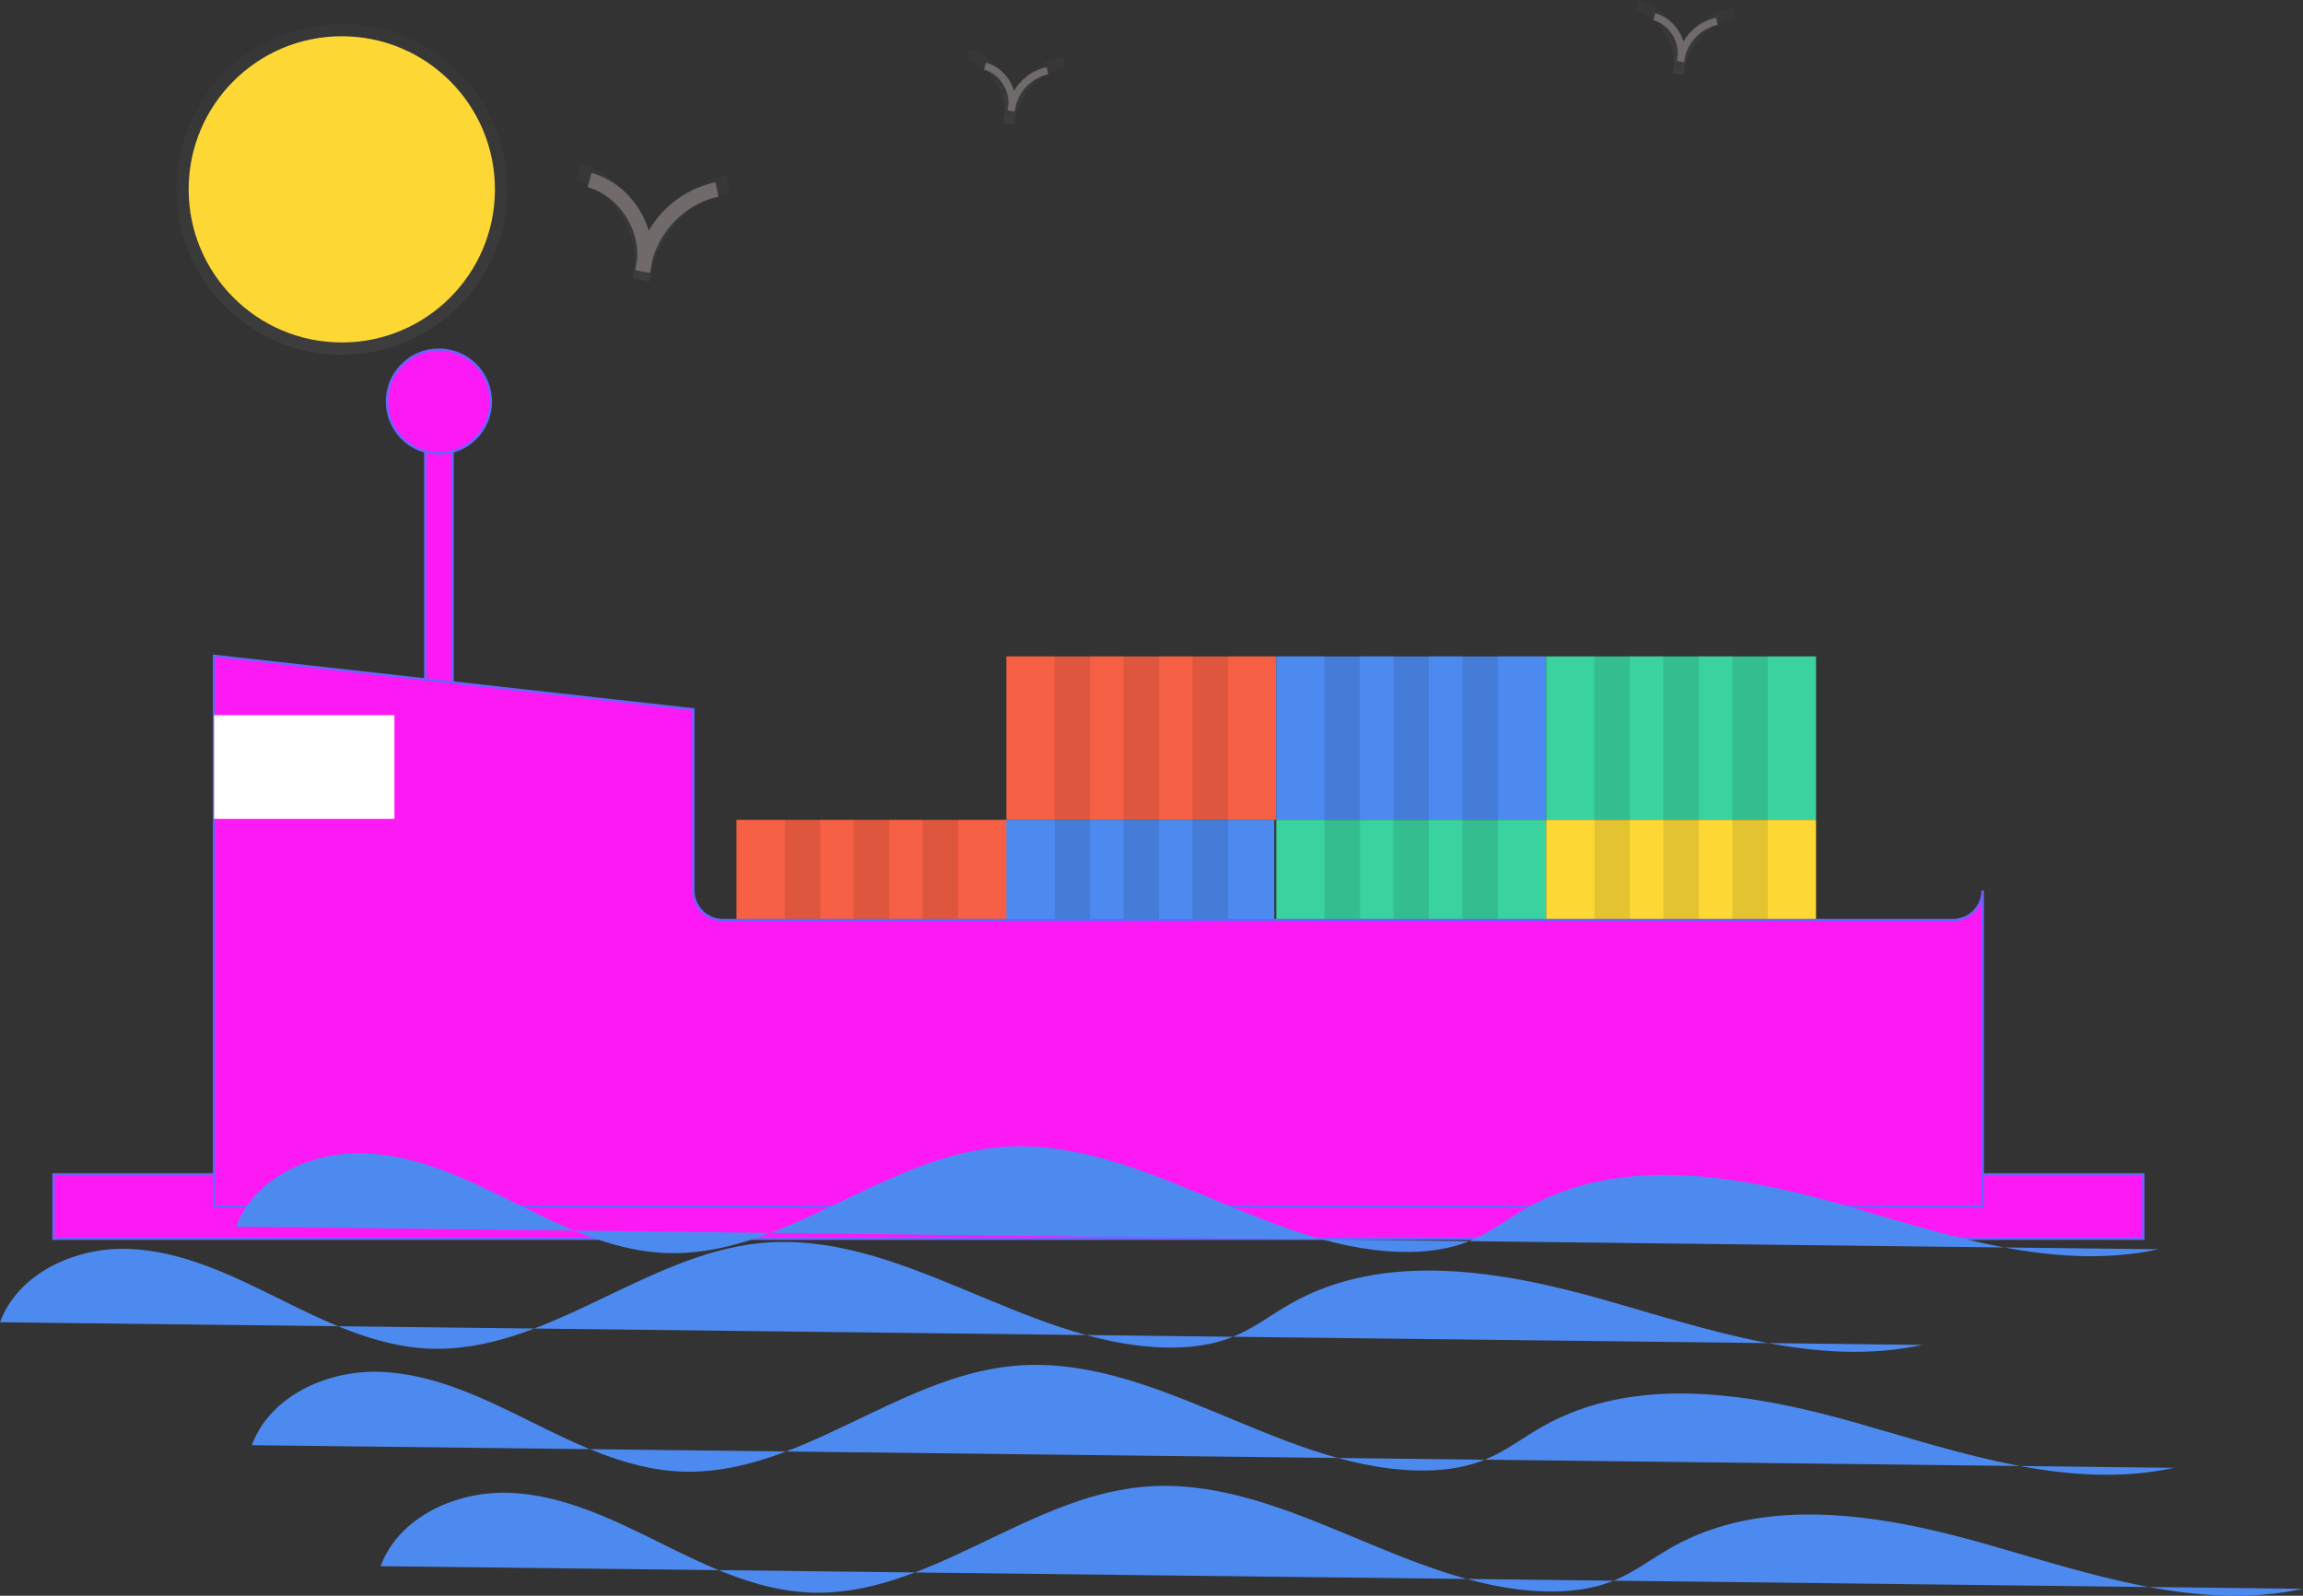 <svg xmlns="http://www.w3.org/2000/svg" xmlns:xlink="http://www.w3.org/1999/xlink" id="bb6491d8-974c-4727-a107-afc356bed175" data-name="Layer 1" viewBox="0 0 932.375 646.22" class="injected-svg ClassicGrid__ImageFile-sc-td9pmq-4 fNAcXv grid_media"><rect x="0" y="0" width="932.375" height="646.22" fill="#333333" stroke="none"/><defs><linearGradient id="b10df757-55e5-4d99-9006-dc7249c3a778-2860" x1="401.199" y1="238.812" x2="401.199" y2="191.492" gradientUnits="userSpaceOnUse"><stop offset="0" stop-color="gray" stop-opacity="0.25"></stop><stop offset="0.535" stop-color="gray" stop-opacity="0.12"></stop><stop offset="1" stop-color="gray" stop-opacity="0.1"></stop></linearGradient><linearGradient id="b7455b34-8431-4804-9964-905371e7992b-2861" x1="548.199" y1="175.413" x2="548.199" y2="144.89" xlink:href="#b10df757-55e5-4d99-9006-dc7249c3a778-2860"></linearGradient><linearGradient id="a8bee007-5617-4059-9c68-754326cfe534-2862" x1="819.199" y1="155.413" x2="819.199" y2="124.89" xlink:href="#b10df757-55e5-4d99-9006-dc7249c3a778-2860"></linearGradient><linearGradient id="b5786f2b-186c-4311-b51e-a01aadf48633-2863" x1="138.375" y1="143.683" x2="138.375" y2="9.683" xlink:href="#b10df757-55e5-4d99-9006-dc7249c3a778-2860"></linearGradient></defs><title>Container ship</title><rect x="172.188" y="163.11" width="11" height="147" fill="#fd19f4" stroke="#6c63ff" stroke-miterlimit="10"></rect><rect x="407.42" y="265.808" width="109.268" height="66.199" fill="#f55f44"></rect><rect x="516.688" y="265.808" width="109.268" height="66.199" fill="#4d8af0"></rect><rect x="625.956" y="265.808" width="109.268" height="66.199" fill="#3ad29f"></rect><rect x="406.623" y="332.007" width="109.268" height="66.199" fill="#4d8af0"></rect><rect x="298.152" y="332.007" width="109.268" height="66.199" fill="#f55f44"></rect><rect x="516.688" y="332.007" width="109.268" height="66.199" fill="#3ad29f"></rect><rect x="625.956" y="332.007" width="109.268" height="66.199" fill="#fdd835"></rect><g opacity="0.1"><rect x="426.961" y="265.409" width="14.356" height="66.199"></rect><rect x="454.876" y="265.409" width="14.356" height="66.199"></rect><rect x="482.791" y="265.409" width="14.356" height="66.199"></rect></g><g opacity="0.1"><rect x="536.229" y="265.409" width="14.356" height="66.199"></rect><rect x="564.144" y="265.409" width="14.356" height="66.199"></rect><rect x="592.059" y="265.409" width="14.356" height="66.199"></rect></g><g opacity="0.1"><rect x="645.496" y="265.409" width="14.356" height="66.199"></rect><rect x="673.412" y="265.409" width="14.356" height="66.199"></rect><rect x="701.327" y="265.409" width="14.356" height="66.199"></rect></g><g opacity="0.1"><rect x="426.961" y="331.608" width="14.356" height="66.199"></rect><rect x="454.876" y="331.608" width="14.356" height="66.199"></rect><rect x="482.791" y="331.608" width="14.356" height="66.199"></rect></g><g opacity="0.1"><rect x="317.693" y="331.608" width="14.356" height="66.199"></rect><rect x="345.608" y="331.608" width="14.356" height="66.199"></rect><rect x="373.523" y="331.608" width="14.356" height="66.199"></rect></g><g opacity="0.1"><rect x="536.229" y="331.608" width="14.356" height="66.199"></rect><rect x="564.144" y="331.608" width="14.356" height="66.199"></rect><rect x="592.059" y="331.608" width="14.356" height="66.199"></rect></g><g opacity="0.1"><rect x="645.496" y="331.608" width="14.356" height="66.199"></rect><rect x="673.412" y="331.608" width="14.356" height="66.199"></rect><rect x="701.327" y="331.608" width="14.356" height="66.199"></rect></g><rect x="21.688" y="475.61" width="846" height="26" fill="#fd19f4" stroke="#6c63ff" stroke-miterlimit="10"></rect><path d="M927.5,497.5h-498a12.035,12.035,0,0,1-12-12V412.176L223.5,390.5v223h716v-128A12.035,12.035,0,0,1,927.5,497.5Z" transform="translate(-136.812 -124.89)" fill="#fd19f4" stroke="#6c63ff" stroke-miterlimit="10"></path><rect x="86.688" y="289.61" width="73" height="42" fill="#fff"></rect><circle cx="177.688" cy="162.61" r="21" fill="#fd19f4" stroke="#6c63ff" stroke-miterlimit="10"></circle><path d="M232.429,621.629c7.436-20.076,30.819-30.532,52.211-29.695s41.318,10.502,60.494,20.022,39.032,19.278,60.415,20.327c47.519,2.33,87.509-38.126,134.863-42.717,56.293-5.458,106.251,40.385,162.776,42.273,9.941.332,20.079-.767,29.234-4.657,7.968-3.386,14.912-8.751,22.437-13.031,37.979-21.6,85.483-13.445,127.501-1.468s85.637,27.32,128.349,18.119" transform="translate(-136.812 -124.89)" fill="#4d8af0"></path><path d="M136.812,660.35c7.436-20.076,30.819-30.532,52.211-29.695s41.318,10.502,60.494,20.022,39.032,19.278,60.415,20.327c47.519,2.33,87.509-38.126,134.863-42.717,56.293-5.458,106.251,40.385,162.776,42.273,9.941.332,20.079-.767,29.234-4.657,7.968-3.386,14.911-8.751,22.437-13.031,37.979-21.6,85.483-13.445,127.501-1.468S872.382,678.725,915.094,669.524" transform="translate(-136.812 -124.89)" fill="#4d8af0"></path><path d="M238.751,710.134c7.436-20.076,30.819-30.532,52.211-29.695s41.318,10.502,60.494,20.022,39.032,19.278,60.415,20.327c47.519,2.33,87.509-38.126,134.863-42.717,56.293-5.458,106.251,40.385,162.776,42.273,9.941.332,20.079-.767,29.234-4.657,7.968-3.386,14.912-8.751,22.437-13.031,37.979-21.6,85.483-13.445,127.501-1.468s85.637,27.32,128.349,18.119" transform="translate(-136.812 -124.89)" fill="#4d8af0"></path><path d="M290.906,759.128c7.436-20.076,30.819-30.532,52.211-29.695s41.318,10.502,60.494,20.022,39.032,19.278,60.415,20.327c47.519,2.33,87.509-38.126,134.863-42.717,56.293-5.458,106.251,40.385,162.776,42.273,9.941.332,20.079-.767,29.234-4.657,7.968-3.386,14.912-8.751,22.437-13.031,37.979-21.6,85.483-13.445,127.501-1.468s85.637,27.32,128.349,18.119" transform="translate(-136.812 -124.89)" fill="#4d8af0"></path><g opacity="0.5"><path d="M399.761,238.812l-6.895-1.22a44.531,44.531,0,0,1,.832-5.07c1.17-14.781-9.079-30.335-23.488-34.258l1.844-6.773c13.129,3.574,23.255,14.561,27.096,27.357a48.519,48.519,0,0,1,31.65-22.948l1.388,6.881c-15.104,3.046-27.943,15.89-31.534,30.858A35.469,35.469,0,0,1,399.761,238.812Z" transform="translate(-136.812 -124.89)" fill="url(#b10df757-55e5-4d99-9006-dc7249c3a778-2860)"></path></g><path d="M399.969,235.376l-5.894-1.043a38.063,38.063,0,0,1,.711-4.333c1-12.635-7.761-25.93-20.078-29.283l1.576-5.789c11.223,3.055,19.878,12.447,23.162,23.384a41.473,41.473,0,0,1,27.054-19.616l1.187,5.882c-12.911,2.604-23.885,13.583-26.955,26.377A30.317,30.317,0,0,1,399.969,235.376Z" transform="translate(-136.812 -124.89)" fill="#706a6a"></path><g opacity="0.5"><path d="M547.271,175.413l-4.447-.787a28.726,28.726,0,0,1,.537-3.27c.755-9.534-5.856-19.567-15.151-22.098l1.189-4.369c8.469,2.305,15,9.393,17.478,17.646a31.296,31.296,0,0,1,20.415-14.802l.895,4.439c-9.743,1.965-18.024,10.25-20.34,19.905A22.878,22.878,0,0,1,547.271,175.413Z" transform="translate(-136.812 -124.89)" fill="url(#b7455b34-8431-4804-9964-905371e7992b-2861)"></path></g><g opacity="0.5"><path d="M818.271,155.413l-4.447-.787a28.726,28.726,0,0,1,.537-3.27c.755-9.534-5.856-19.567-15.151-22.098l1.189-4.369c8.469,2.305,15,9.393,17.478,17.646a31.296,31.296,0,0,1,20.415-14.802l.895,4.439c-9.743,1.965-18.024,10.25-20.34,19.905A22.878,22.878,0,0,1,818.271,155.413Z" transform="translate(-136.812 -124.89)" fill="url(#a8bee007-5617-4059-9c68-754326cfe534-2862)"></path></g><path d="M547.596,170.069l-2.89-.511a18.664,18.664,0,0,1,.349-2.125c.491-6.196-3.806-12.715-9.845-14.359l.773-2.839A16.856,16.856,0,0,1,547.34,161.701a20.337,20.337,0,0,1,13.266-9.619l.582,2.884a17.712,17.712,0,0,0-13.217,12.934A14.866,14.866,0,0,1,547.596,170.069Z" transform="translate(-136.812 -124.89)" fill="#706a6a"></path><path d="M818.596,150.069l-2.89-.511a18.664,18.664,0,0,1,.349-2.125c.491-6.196-3.806-12.715-9.845-14.359l.773-2.839A16.856,16.856,0,0,1,818.34,141.701a20.337,20.337,0,0,1,13.266-9.619l.582,2.884a17.712,17.712,0,0,0-13.217,12.934A14.866,14.866,0,0,1,818.596,150.069Z" transform="translate(-136.812 -124.89)" fill="#706a6a"></path><g opacity="0.5"><circle cx="138.375" cy="76.683" r="67" fill="url(#b5786f2b-186c-4311-b51e-a01aadf48633-2863)"></circle></g><circle cx="138.375" cy="76.683" r="62" fill="#fdd835"></circle></svg>